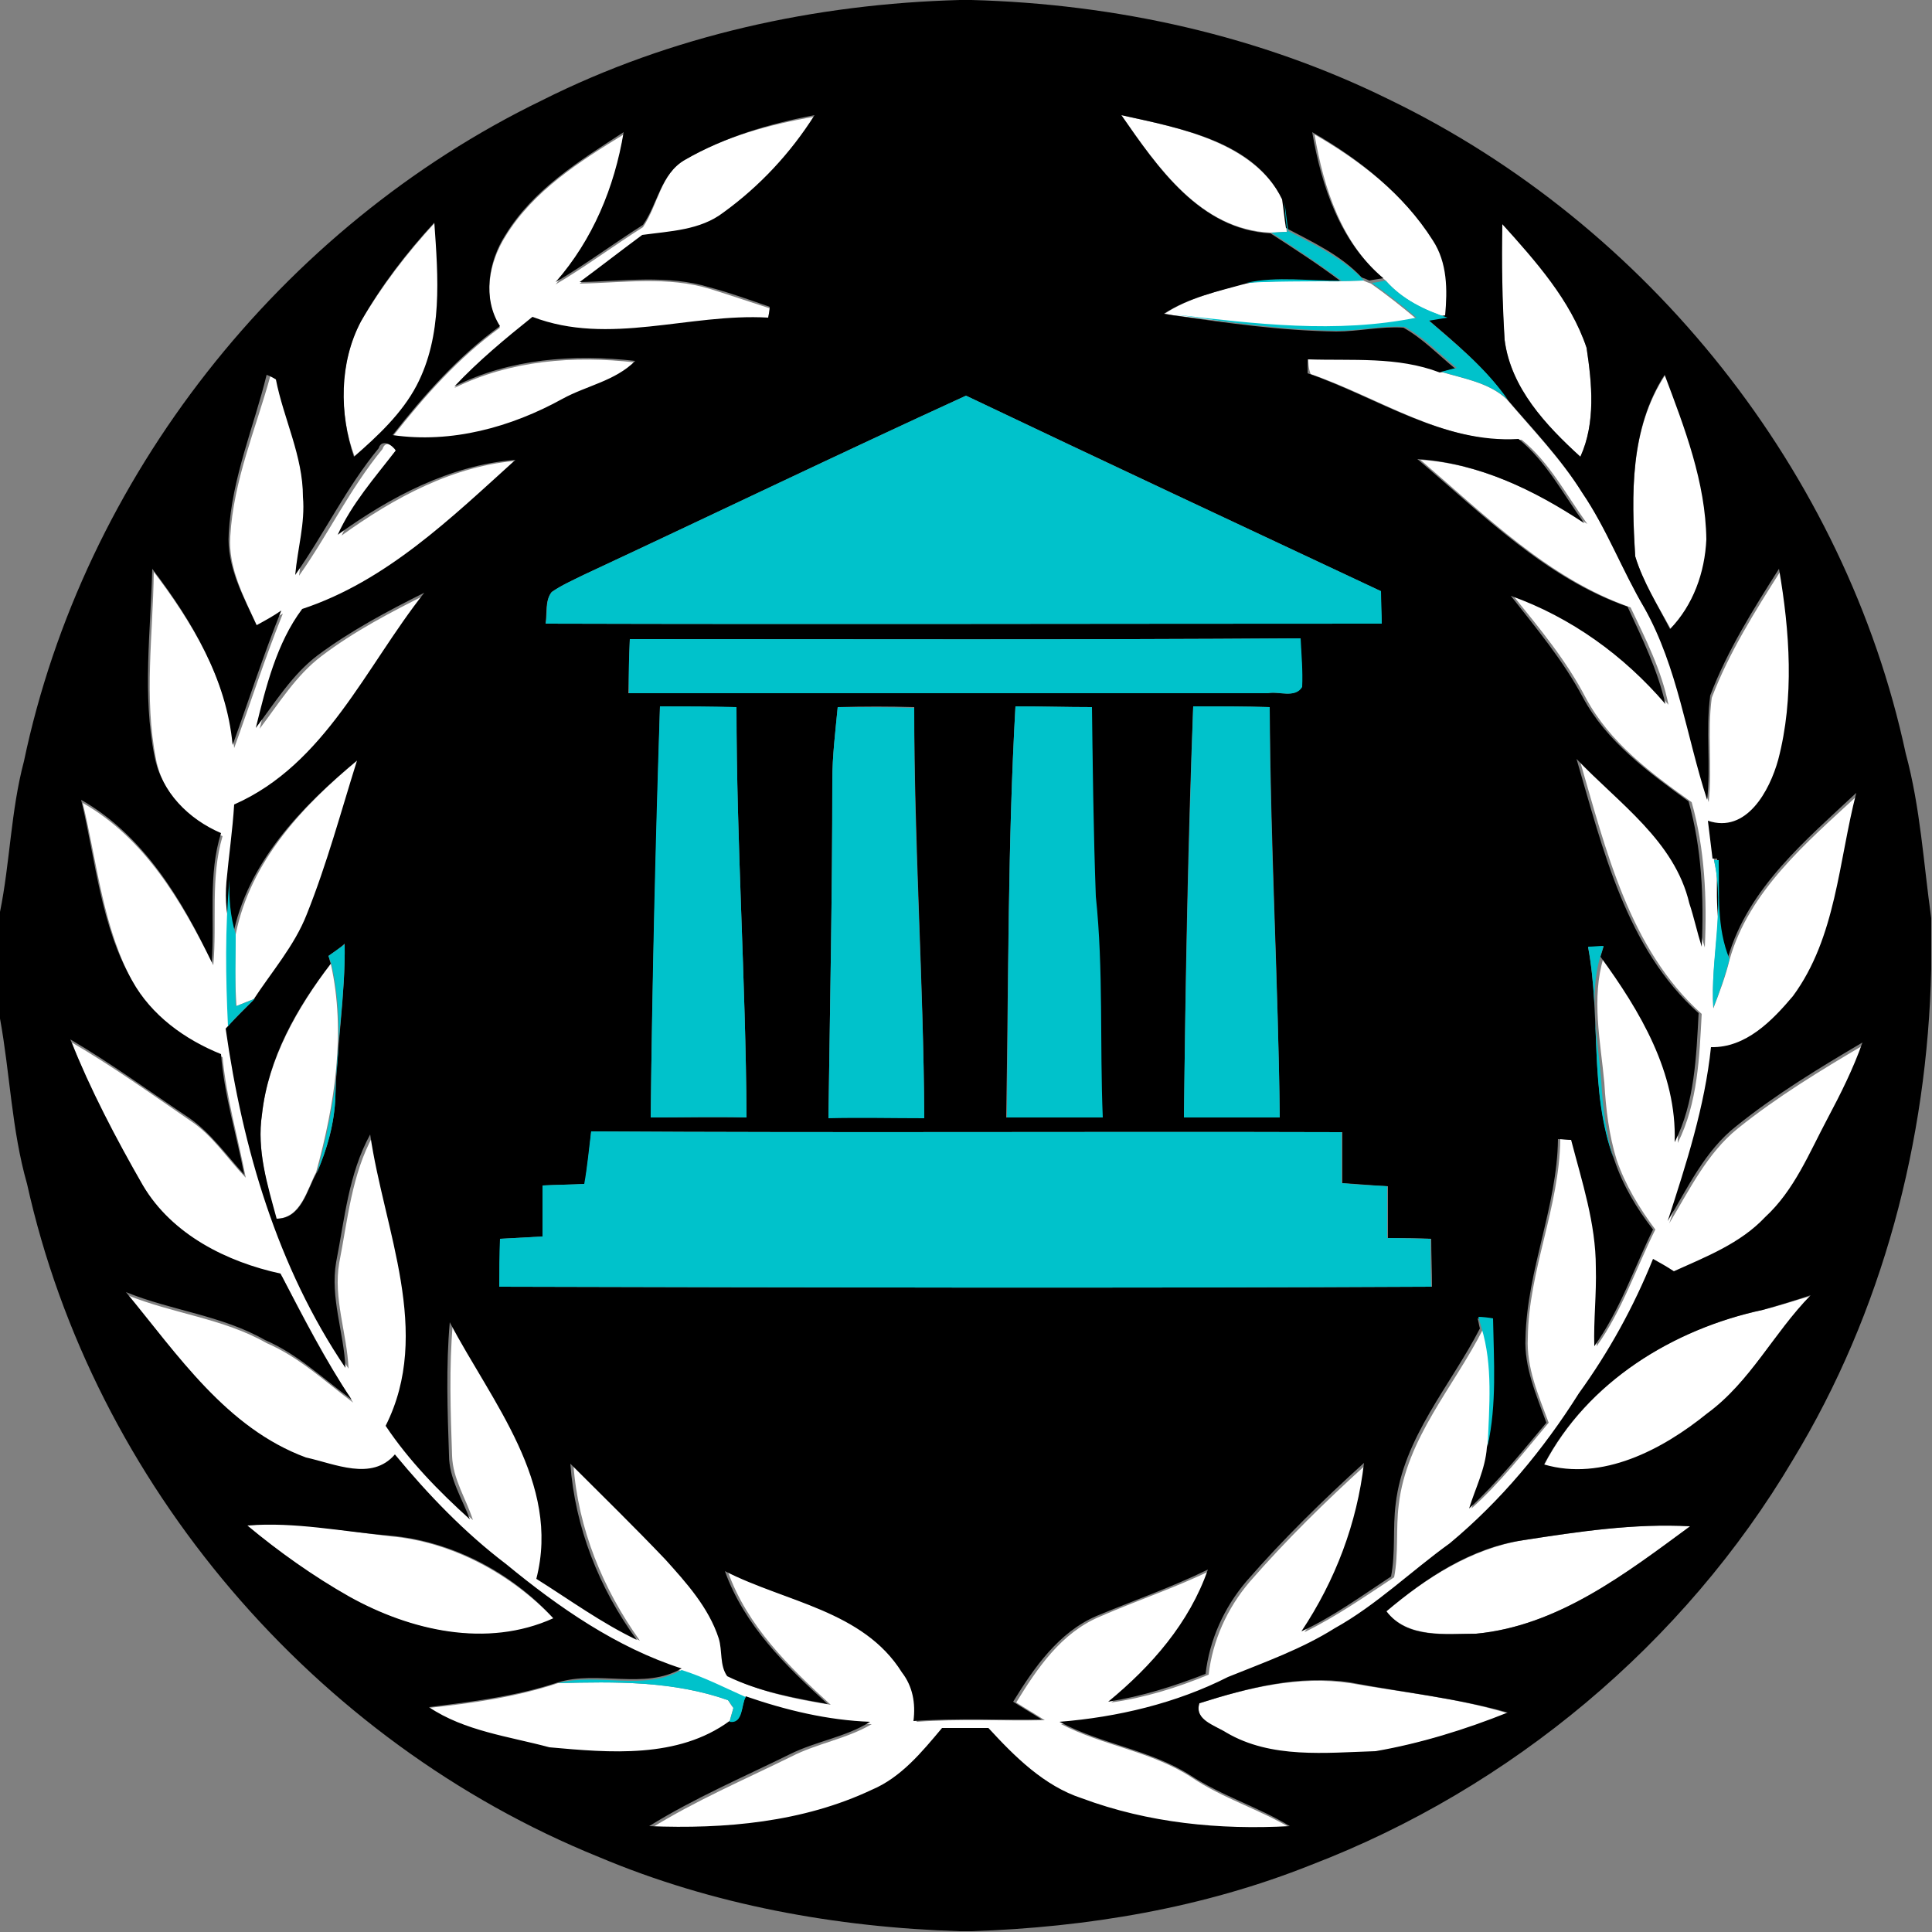 <?xml version="1.0" encoding="utf-8"?>
<!-- Generator: Adobe Illustrator 26.0.3, SVG Export Plug-In . SVG Version: 6.00 Build 0)  -->
<svg version="1.1" id="Layer_1" xmlns="http://www.w3.org/2000/svg" xmlns:xlink="http://www.w3.org/1999/xlink" x="0px" y="0px"
	 viewBox="0 0 250 250" style="enable-background:new 0 0 250 250;" xml:space="preserve">
<rect x="0" y="0" width="250" height="250" fill="#808080" stroke="none"/>
<style type="text/css">
	.st0{fill:#FFFFFF;}
	.st1{fill:#00C2CB;}
</style>
<g id="_x23_ffffffff">
	<path class="st0" d="M88.6,20.7c5.1-3,11-4.6,16.8-5.6c-3.1,4.9-7.1,9.3-11.8,12.6c-3.1,2.3-6.9,2.4-10.5,2.9
		c-2.8,2-5.4,4.1-8.1,6.1c5.6-0.1,11.4-1,16.9,0.7c2.6,0.8,5.2,1.7,7.7,2.5c0,0.3-0.2,1-0.2,1.4c-10.2-0.6-20.6,3.7-30.5-0.1
		c-3.6,2.8-7.1,5.6-10.1,9c7.3-3.6,15.5-4.2,23.4-3.3c-2.5,2.6-6.3,3.2-9.4,4.9c-6.7,3.6-14.4,5.7-22,4.7
		c4.1-5.2,8.5-10.2,13.9-14.1c-2.3-3.6-1.5-8.3,0.7-11.8c3.6-5.9,9.6-9.7,15.3-13.2c-1.2,7.1-4,13.9-8.8,19.4
		c3.9-2.3,7.5-5,11.3-7.4C85.2,26.4,85.5,22.5,88.6,20.7z"/>
	<path class="st0" d="M145.1,14.9c7.7,1.7,17.3,3.5,21.1,11.3c0.1,1.3,0.2,2.6,0.3,3.8c-0.5,0-1.6,0.1-2.1,0.1
		C155.3,29.7,149.8,21.6,145.1,14.9z"/>
	<path class="st0" d="M170.1,17.4c6.1,3.5,11.8,8,15.6,14c1.9,2.9,1.9,6.4,1.6,9.7c-3-0.9-5.9-2.4-8-4.8
		C173.6,31.6,171.3,24.4,170.1,17.4z"/>
	<path class="st0" d="M46.7,41.6c2.7-4.6,6-8.9,9.6-12.8c0.5,7.1,1.1,14.6-2.3,21.1c-2,3.7-5,6.5-8.1,9.2
		C43.8,53.5,43.9,46.9,46.7,41.6z"/>
	<path class="st0" d="M194.4,29c4.4,4.7,8.9,9.8,10.9,16c0.7,4.7,1.2,9.7-0.8,14.1c-4.4-4-9-8.9-9.8-15.1
		C194.3,39.1,194.3,34,194.4,29z"/>
	<path class="st0" d="M161.2,36.6c5.1-0.4,10.2-0.1,15.2-0.3c0.2,0.1,0.7,0.3,1,0.4c2,1.4,3.9,2.9,5.8,4.5
		c-10.4,2.1-20.9,0.9-31.3-0.4l-1.2-0.2C153.9,38.5,157.6,37.7,161.2,36.6z"/>
	<path class="st0" d="M169.3,46.4c5.7,0.2,11.6-0.4,17.1,1.7c3,0.9,6.3,1.4,8.6,3.6c3.4,4,7.1,7.8,9.9,12.3c3.2,4.7,5.2,10.1,8.1,15
		c4.3,7.7,5.4,16.5,8.1,24.8c0.5-4.5-0.2-9,0.4-13.5c2.2-5.8,5.6-11.2,8.9-16.4c1.4,8.1,1.9,16.7-0.1,24.7c-1.2,4-4.2,9.6-9.1,7.9
		c0.2,1.6,0.4,3.3,0.6,4.9c1.5,6.3-0.5,12.7-0.1,19.1c0.8-2.1,1.6-4.2,2.1-6.3c2.5-8.9,10-15.2,16.6-21.3
		c-2.3,8.9-2.6,18.7-8.2,26.3c-2.7,3.2-6.1,6.7-10.6,6.6c-0.8,7.8-3.1,15.2-5.6,22.5c2.6-4.3,4.9-9.1,8.9-12.3
		c5.1-4.1,10.7-7.5,16.3-10.8c-1.2,3.4-2.8,6.6-4.5,9.8c-2.4,4.4-4.3,9.3-8.1,12.8c-3.2,3.4-7.6,5.1-11.8,7c-0.9-0.5-1.8-1-2.7-1.6
		c-2.5,6.2-5.6,12-9.6,17.4c-4.6,7.2-10.2,13.9-16.7,19.4c-5,3.7-9.5,8-14.9,11c-4.3,2.7-9.1,4.4-13.8,6.3
		c-6.8,3.4-14.3,5.2-21.8,5.8c5.4,2.8,11.7,3.5,16.9,6.9c4,2.7,8.7,4.1,12.9,6.6c-9.1,0.6-18.3-0.4-26.9-3.6
		c-4.9-1.6-8.7-5.4-12.1-9.1c-2,0-4,0-6,0c-2.6,3.1-5.3,6.4-9.1,8c-9,4.1-19.1,5.1-28.8,4.7c5.8-3.6,12.1-6.3,18.2-9.3
		c3.3-1.7,7.2-2.3,10.4-4.2c-5.5-0.2-10.9-1.5-16.1-3.3c-2.8-1.2-5.5-2.6-8.3-3.5c-8.5-2.7-15.9-7.9-22.7-13.5
		c-5.4-4.1-10.1-9-14.4-14.2c-3,3.4-7.8,1.1-11.5,0.4c-10.3-3.7-16.6-13.3-23.3-21.4c5.9,2.4,12.4,3,18,6.2c4.2,1.8,7.6,5,11.2,7.7
		c-3.4-5.2-6.3-10.8-9.2-16.3c-6.9-1.5-14-5-17.8-11.4c-3.6-6-6.9-12.3-9.4-18.9c5.3,3.1,10.2,6.6,15.3,10.1
		c2.9,1.9,4.8,4.9,7.2,7.4c-1-5.2-2.5-10.3-3-15.6c-4.7-2-9-5-11.5-9.5c-4-7.2-4.7-15.6-6.6-23.4c8.1,4.6,12.9,12.9,16.9,21
		c0.5-5.6-0.4-11.3,1.2-16.7c-4.2-1.8-7.7-5.3-8.6-9.9c-1.6-8-0.4-16.2-0.3-24.3c5.1,6.7,9.6,14.3,10.4,22.8
		c2.1-5.8,4-11.7,6.3-17.4c-1.1,0.6-2.2,1.3-3.2,1.9c-1.7-3.8-3.9-7.7-3.6-11.9c0.4-7.2,3.3-13.9,5.2-20.8c0.3,0.2,0.9,0.5,1.2,0.6
		c1,5.1,3.5,9.9,3.5,15.2c0.3,3.4-0.7,6.8-1,10.1c3.8-5.4,6.6-11.3,10.8-16.4c0.4-1.3,1.8-0.4,2.2,0.3c-2.7,3.5-5.6,6.8-7.5,10.9
		c6.8-4.9,14.5-9.1,23-9.7c-8.4,7.5-16.8,15.6-27.6,19.3c-3.3,4.4-4.7,10.1-6,15.4c2.5-3.3,4.7-6.9,8-9.4c4.2-3.2,9-5.7,13.8-8.1
		c-7.6,9.6-12.8,22.2-24.6,27.4c-0.2,3.3-0.7,6.7-1,10c-0.6,6.3-0.4,12.7-0.2,19c2.2,15.4,6.7,30.8,15.5,43.9
		c-0.2-4.6-2-9.1-1.2-13.7c1.1-5.6,1.6-11.4,4.4-16.5c1.8,12.4,8.1,25.6,2,37.7c3,4.5,6.9,8.5,10.9,12.1c-0.9-2.8-2.6-5.3-2.7-8.3
		c-0.2-5.7-0.4-11.5,0.1-17.2c5.4,10.3,14.4,20.8,11.2,33.2c4.3,2.6,8.4,5.7,13,7.9c-4.8-6.7-8-14.5-8.6-22.8
		c4.1,4.1,8.3,8.2,12.3,12.4c2.7,3.1,5.6,6.2,6.9,10.2c0.5,1.6,0.1,3.5,1.1,4.9c4,2,8.6,2.9,13,3.6c-5.4-4.9-10.8-10.2-13.3-17.2
		c7.8,4,17.9,5.1,22.9,13.1c1.5,1.8,1.9,4.1,1.5,6.3c5.5-0.4,11.1-0.1,16.6-0.2c-0.9-0.6-2.8-1.7-3.7-2.3c2.7-4.4,5.8-9,10.8-11.1
		c4.8-2.1,9.7-3.7,14.4-6c-2.3,6.9-7.3,12.6-12.9,17.1c4.3-0.6,8.5-1.9,12.6-3.6c0.5-4.4,2.4-8.6,5.3-12c4.7-5.4,9.9-10.5,15.2-15.3
		c-0.9,7.8-3.7,15.3-8.1,21.8c4.1-2,7.8-4.6,11.6-7.1c0.6-3.1,0.2-6.3,0.6-9.4c1-8.6,7.1-15.2,10.9-22.7c1.5,5,1,10.2,0.8,15.3
		c-0.1,2.8-1.4,5.3-2.3,7.9c3.7-3.3,6.8-7.3,10-11.1c-1.3-3.5-2.9-7.1-2.7-11c0.1-8.7,4.1-16.9,4.2-25.7c0.4,0,1.3,0.1,1.7,0.1
		c1.4,5.4,3.2,10.9,3.2,16.5c0.1,3.4-0.3,6.8-0.2,10.2c3.3-4.6,5.1-10.1,7.6-15.1c-2.1-2.8-3.9-5.8-5-9c-1-3.2-1.4-6.6-1.6-10
		c-0.5-5.4-1.7-10.9-0.1-16.2c5.2,7,10,15,9.6,24c2.6-5.2,2.8-11.1,3.1-16.7c-9.4-8.4-12.4-21.3-15.8-32.9
		c5.4,5.7,12.8,10.6,14.6,18.7c0.6,1.9,1,3.8,1.6,5.6c0.3-6.3,0-12.8-1.7-18.8c-5.2-3.7-10.6-7.7-13.7-13.5
		c-2.5-4.8-5.9-8.9-9.3-13.1c7.8,2.8,14.7,7.7,20,14c-0.9-4.5-3-8.6-4.9-12.6c-10.6-3.7-18.8-11.9-27.2-19.1
		c7.8,0.5,15.1,4.1,21.6,8.3c-2.7-3.7-4.9-8-8.5-10.9c-10,0.6-18.3-5.4-27.3-8.5C169.3,47.7,169.3,46.8,169.3,46.4z"/>
	<path class="st0" d="M211.6,72c-0.5-8-0.7-16.5,3.9-23.5c2.6,6.8,5.3,13.9,5.4,21.3c-0.2,4.2-1.8,8.5-4.7,11.6
		C214.5,78.3,212.6,75.3,211.6,72z"/>
	<path class="st0" d="M30.5,120.9c1.9-9.5,8.8-16.8,16.1-22.8c-2.1,6.7-3.9,13.4-6.5,19.9c-1.6,4.1-4.7,7.5-7,11.2
		c-0.6,0.2-1.9,0.7-2.5,1C30.4,127.1,30.4,124,30.5,120.9z"/>
	<path class="st0" d="M33.9,144.2c0.8-7.2,4.6-13.8,8.9-19.5c2,8.9,0.5,18.3-1.9,27c-1.2,2.3-2,6-5.2,6
		C34.6,153.4,33.2,148.8,33.9,144.2z"/>
	<path class="st0" d="M228.1,169.5c2.1-0.5,4.1-1.2,6.2-1.8c-4.8,4.8-7.8,11.2-13.4,15.3c-5.8,4.7-13.5,8.8-21.1,6.6
		C205.4,178.8,216.6,171.9,228.1,169.5z"/>
	<path class="st0" d="M197.1,199.3c7.1-1.1,14.3-2.2,21.6-1.8c-8.3,6.1-17.1,12.9-27.7,13.9c-3.9,0-8.9,0.6-11.6-2.9
		C184.5,204.2,190.4,200.4,197.1,199.3z"/>
	<path class="st0" d="M32,197.4c6.2-0.6,12.3,0.7,18.5,1.4c8,0.7,15.7,4.9,21.2,10.7c-8.6,3.8-18.5,1.6-26.4-2.8
		C40.5,204,36.1,200.9,32,197.4z"/>
	<path class="st0" d="M55.5,221c5.6-0.6,11.3-1.4,16.7-3.2c7.4-0.2,14.9-0.3,22,2.2c0.2,0.3,0.5,0.8,0.7,1c-0.1,0.4-0.4,1.3-0.5,1.8
		c-6.7,4.9-15.5,4.1-23.3,3.4C65.8,224.8,60.1,224.1,55.5,221z"/>
	<path class="st0" d="M155.2,220.4c6.3-2,12.9-3.6,19.5-2.6c6.8,1.2,13.8,1.9,20.4,3.9c-5.5,2.2-11.3,3.9-17.1,5
		c-6.5,0.2-13.5,1-19.3-2.4C157.3,223.2,154.5,222.6,155.2,220.4z"/>
</g>
<g id="_x23_000000ff">
	<path d="M124.2,0h1.5c18.7,0.5,37.3,4.6,54.1,12.9c33.5,16.2,59,48.2,66.8,84.6c1.9,7,2.3,14.2,3.3,21.3v6.6
		c-0.5,22.2-6.3,44.4-17.9,63.5c-14.1,23.8-36.5,42.5-62.3,52.4c-14,5.6-29,8.1-44,8.6h-1.5c-16-0.5-32-3.4-46.7-9.6
		c-36.8-14.9-65.4-48.3-74-87.1c-2-7-2.2-14.3-3.5-21.4V118c1.3-6.4,1.4-13.1,3.1-19.5C10.8,61.8,36.3,29.4,70.1,13
		C86.8,4.6,105.5,0.5,124.2,0 M88.6,20.7c-3.1,1.8-3.5,5.7-5.4,8.4c-3.8,2.4-7.4,5.1-11.3,7.4c4.8-5.5,7.6-12.2,8.8-19.4
		C75,20.8,69,24.5,65.4,30.4c-2.2,3.4-3,8.2-0.7,11.8c-5.4,3.9-9.8,8.9-13.9,14.1c7.6,1.1,15.3-1,22-4.7c3.1-1.7,6.8-2.3,9.4-4.9
		c-8-0.9-16.2-0.3-23.4,3.3c3.1-3.3,6.6-6.2,10.1-9c9.9,3.8,20.3-0.5,30.5,0.1c0.1-0.4,0.2-1.1,0.2-1.4c-2.6-0.9-5.1-1.8-7.7-2.5
		c-5.5-1.7-11.3-0.8-16.9-0.7c2.7-2,5.4-4.1,8.1-6.1c3.6-0.5,7.5-0.6,10.5-2.9c4.7-3.4,8.7-7.7,11.8-12.6
		C99.6,16,93.8,17.7,88.6,20.7 M145.1,14.9c4.7,6.8,10.2,14.8,19.3,15.3c3.1,2,6.2,4,9.1,6.2c-4.1,0.1-8.2-0.6-12.3,0.3
		c-3.6,1-7.4,1.8-10.6,3.9l1.2,0.2c7,1,14,2,21.1,2.1c2.9,0,5.8-0.7,8.7-0.5c2.5,1.4,4.5,3.5,6.7,5.3c-0.5,0.1-1.5,0.4-2,0.5
		c-5.5-2.1-11.3-1.5-17.1-1.7c0,0.5,0,1.3,0,1.8c9,3.1,17.4,9.1,27.3,8.5c3.6,2.9,5.8,7.2,8.5,10.9c-6.5-4.3-13.7-7.8-21.6-8.3
		c8.4,7.1,16.6,15.4,27.2,19.1c1.9,4.1,3.9,8.2,4.9,12.6c-5.4-6.3-12.2-11.2-20-14c3.3,4.2,6.8,8.4,9.3,13.1
		c3.1,5.8,8.5,9.7,13.7,13.5c1.7,6,2,12.5,1.7,18.8c-0.6-1.9-1-3.8-1.6-5.6c-1.9-8.1-9.2-13-14.6-18.7c3.4,11.6,6.4,24.5,15.8,32.9
		c-0.3,5.6-0.5,11.6-3.1,16.7c0.3-9-4.5-17-9.6-24c0.1-0.3,0.3-1,0.4-1.3c-0.5,0-1.5,0.1-2,0.1c1.7,9.1,0.1,18.6,3.4,27.5
		c1.1,3.3,2.9,6.3,5,9c-2.5,5.1-4.3,10.5-7.6,15.1c-0.1-3.4,0.3-6.8,0.2-10.2c0-5.7-1.8-11.1-3.2-16.5c-0.4,0-1.3-0.1-1.7-0.1
		c-0.1,8.7-4,16.9-4.2,25.7c-0.2,3.8,1.4,7.4,2.7,11c-3.2,3.8-6.3,7.7-10,11.1c0.8-2.6,2.1-5.1,2.3-7.9c1.2-5.4,0.8-11,0.7-16.5
		c-0.5,0-1.4-0.1-1.9-0.2c0.1,0.3,0.2,1,0.3,1.3c-3.8,7.4-9.9,14.1-10.9,22.7c-0.4,3.1,0,6.3-0.6,9.4c-3.8,2.5-7.5,5.2-11.6,7.1
		c4.4-6.6,7.2-14,8.1-21.8c-5.3,4.8-10.5,9.9-15.2,15.3c-2.9,3.4-4.8,7.6-5.3,12c-4.1,1.6-8.2,2.9-12.6,3.6
		c5.6-4.6,10.5-10.2,12.9-17.1c-4.7,2.3-9.6,4-14.4,6c-4.9,2.1-8.1,6.7-10.8,11.1c0.9,0.6,2.8,1.7,3.7,2.3
		c-5.5,0.1-11.1-0.2-16.6,0.2c0.3-2.3-0.1-4.5-1.5-6.3c-5-8-15.1-9.1-22.9-13.1c2.5,7,7.9,12.3,13.3,17.2c-4.4-0.8-8.9-1.6-13-3.6
		c-1-1.4-0.6-3.3-1.1-4.9c-1.3-4-4.2-7.2-6.9-10.2c-4-4.2-8.2-8.3-12.3-12.4c0.6,8.2,3.7,16.1,8.6,22.8c-4.6-2.2-8.7-5.2-13-7.9
		c3.2-12.4-5.8-22.9-11.2-33.2c-0.5,5.7-0.3,11.4-0.1,17.2c0,3,1.7,5.6,2.7,8.3c-4-3.6-7.9-7.6-10.9-12.1c6.1-12.1-0.2-25.3-2-37.7
		c-2.8,5.1-3.3,10.9-4.4,16.5c-0.8,4.6,1,9.1,1.2,13.7c-8.8-13-13.3-28.4-15.5-43.9c1.1-1.2,2.3-2.4,3.5-3.6c2.4-3.7,5.4-7.1,7-11.2
		c2.6-6.5,4.4-13.2,6.5-19.9c-7.2,6-14.2,13.2-16.1,22.8c-0.8-2.3-1-4.7-0.8-7.1c0.3-3.3,0.8-6.7,1-10c11.8-5.2,17-17.8,24.6-27.4
		c-4.8,2.4-9.5,4.9-13.8,8.1c-3.3,2.5-5.5,6.1-8,9.4c1.3-5.3,2.7-11,6-15.4c10.9-3.6,19.3-11.8,27.6-19.3c-8.5,0.7-16.2,4.8-23,9.7
		c1.8-4,4.8-7.4,7.5-10.9c-0.4-0.7-1.8-1.6-2.2-0.3c-4.2,5.1-7,11-10.8,16.4c0.3-3.4,1.3-6.7,1-10.1c0-5.3-2.5-10.1-3.5-15.2
		c-0.3-0.2-0.9-0.5-1.2-0.6C32.9,55.1,30,61.8,29.6,69c-0.3,4.3,1.9,8.2,3.6,11.9c1.1-0.6,2.2-1.2,3.2-1.9
		c-2.3,5.7-4.2,11.6-6.3,17.4c-0.8-8.6-5.3-16.1-10.4-22.8c-0.2,8.1-1.3,16.3,0.3,24.3c0.9,4.6,4.4,8.1,8.6,9.9
		c-1.7,5.4-0.8,11.1-1.2,16.7c-3.9-8.1-8.8-16.4-16.9-21c1.9,7.9,2.5,16.2,6.6,23.4c2.5,4.5,6.8,7.6,11.5,9.5c0.4,5.3,2,10.4,3,15.6
		c-2.3-2.5-4.3-5.4-7.2-7.4c-5.1-3.4-10-7-15.3-10.1c2.6,6.5,5.9,12.8,9.4,18.9c3.8,6.4,10.9,9.9,17.8,11.4
		c2.9,5.6,5.7,11.1,9.2,16.3c-3.7-2.7-7-5.9-11.2-7.7c-5.6-3.2-12.1-3.8-18-6.2c6.7,8.1,13,17.6,23.3,21.4c3.7,0.8,8.5,3.1,11.5-0.4
		c4.3,5.2,9,10.1,14.4,14.2c6.8,5.6,14.3,10.8,22.7,13.5c-4.8,2.8-10.8,0.2-16,1.8c-5.4,1.8-11.1,2.5-16.7,3.2
		c4.6,3.1,10.4,3.8,15.6,5.2c7.8,0.7,16.6,1.5,23.3-3.4c1.8,0.3,1.5-2.2,2.1-3.2c5.2,1.8,10.6,3.1,16.1,3.3c-3.2,2-7,2.5-10.4,4.2
		c-6.1,3-12.4,5.7-18.2,9.3c9.8,0.4,19.9-0.5,28.8-4.7c3.8-1.6,6.5-4.9,9.1-8c2,0,4,0,6,0c3.4,3.7,7.2,7.5,12.1,9.1
		c8.6,3.2,17.8,4.1,26.9,3.6c-4.1-2.5-8.8-3.9-12.9-6.6c-5.2-3.3-11.5-4-16.9-6.9c7.5-0.6,15.1-2.4,21.8-5.8
		c4.7-1.9,9.5-3.6,13.8-6.3c5.4-3,9.9-7.4,14.9-11c6.6-5.5,12.1-12.1,16.7-19.4c3.9-5.4,7.1-11.2,9.6-17.4c0.9,0.5,1.8,1,2.7,1.6
		c4.2-1.9,8.6-3.6,11.8-7c3.8-3.5,5.7-8.3,8.1-12.8c1.7-3.2,3.3-6.4,4.5-9.8c-5.6,3.3-11.2,6.7-16.3,10.8c-4.1,3.2-6.3,8-8.9,12.3
		c2.4-7.4,4.8-14.8,5.6-22.5c4.5,0.1,7.9-3.4,10.6-6.6c5.6-7.6,5.9-17.4,8.2-26.3c-6.5,6.1-14,12.3-16.6,21.3
		c-1.8-4-1.4-8.5-1.4-12.8l-0.6,0c-0.2-1.6-0.4-3.3-0.6-4.9c5,1.7,8-3.9,9.1-7.9c2.1-8,1.5-16.6,0.1-24.7
		c-3.3,5.2-6.7,10.6-8.9,16.4c-0.6,4.5,0.1,9-0.4,13.5c-2.7-8.3-3.8-17.1-8.1-24.8c-2.9-4.9-4.9-10.3-8.1-15
		c-2.8-4.5-6.5-8.3-9.9-12.3c-2.8-4-6.6-7.1-10.2-10.2c0.6-0.1,1.8-0.3,2.4-0.4c0.3-3.3,0.3-6.8-1.6-9.7c-3.8-6-9.5-10.5-15.6-14
		c1.2,7,3.6,14.2,9.2,18.9c-0.5,0.1-1.4,0.2-1.8,0.3c-0.2-0.1-0.7-0.3-1-0.4c-2.7-2.9-6.4-4.6-9.8-6.4c-0.2-1.2-0.3-2.4-0.5-3.7
		C162.3,18.3,152.8,16.6,145.1,14.9 M46.7,41.6c-2.8,5.3-2.8,11.9-0.9,17.5c3.1-2.7,6.2-5.6,8.1-9.2c3.4-6.5,2.8-14,2.3-21.1
		C52.6,32.7,49.3,37,46.7,41.6 M194.4,29c-0.1,5,0,10,0.3,15c0.8,6.2,5.3,11,9.8,15.1c2-4.4,1.5-9.5,0.8-14.1
		C203.2,38.8,198.7,33.8,194.4,29 M211.6,72c1,3.3,2.9,6.3,4.5,9.4c3-3.1,4.5-7.3,4.7-11.6c-0.1-7.4-2.8-14.4-5.4-21.3
		C210.9,55.5,211.1,64,211.6,72 M75.5,74.4c-1.4,0.7-2.8,1.3-4.1,2.2c-0.9,1.1-0.6,2.7-0.8,4.1c36.1,0.1,72.1,0,108.2,0
		c-0.1-1.4-0.1-2.8-0.1-4.2c-17.9-8.4-35.8-16.8-53.7-25.3C108.4,58.8,92,66.7,75.5,74.4 M81.5,82.7c-0.1,2.3-0.1,4.7-0.2,7
		c27.6,0,55.1,0,82.7,0c1.4-0.3,3.5,0.7,4.4-0.8c0.1-2.1,0-4.2-0.2-6.3C139.3,82.8,110.4,82.7,81.5,82.7 M85.4,91.4
		c-0.5,17.7-1,35.4-1.2,53.2c4.1,0,8.3-0.1,12.4,0c-0.1-17.7-1.3-35.4-1.3-53.1C92,91.5,88.7,91.4,85.4,91.4 M108.4,91.5
		c-0.3,3.2-0.7,6.3-0.7,9.5c0,14.5-0.3,29.1-0.5,43.6c4.1-0.1,8.3-0.1,12.4,0c-0.1-17.7-1.3-35.4-1.3-53.1
		C115.1,91.4,111.7,91.4,108.4,91.5 M131.4,91.4c-1,17.7-0.9,35.5-1.2,53.2c4.1-0.1,8.3-0.1,12.4,0c-0.4-9.5,0.1-19.1-0.9-28.6
		c-0.3-8.2-0.3-16.3-0.5-24.5C138,91.5,134.7,91.4,131.4,91.4 M154.4,91.4c-0.7,17.7-1,35.4-1.2,53.2c4.1-0.1,8.2-0.1,12.4,0
		c-0.2-17.7-1.2-35.4-1.3-53.1C161,91.4,157.7,91.4,154.4,91.4 M42.5,123.7c0.1,0.2,0.2,0.8,0.3,1c-4.4,5.7-8.1,12.2-8.9,19.5
		c-0.7,4.6,0.7,9.1,1.9,13.5c3.2,0,3.9-3.7,5.2-6c1.4-3.1,2.3-6.5,2.4-9.9c0.2-6.6,1.3-13.1,1.2-19.7
		C44,122.7,43.2,123.2,42.5,123.7 M76.5,146.4c-0.2,2.3-0.5,4.5-0.8,6.8c-1.8,0.1-3.6,0.1-5.4,0.2c0,2.2,0,4.4,0,6.6
		c-1.8,0.1-3.7,0.2-5.5,0.3c0,2.1-0.1,4.1-0.1,6.2c40.2,0.1,80.4,0.2,120.6,0c0-2.1-0.1-4.1-0.1-6.2c-1.9-0.1-3.7-0.1-5.6-0.1
		c0-2.2,0-4.5,0-6.7c-2-0.1-4-0.3-5.9-0.4c0-2.2,0-4.4,0-6.6C141.2,146.4,108.8,146.6,76.5,146.4 M228.1,169.5
		c-11.6,2.5-22.7,9.3-28.3,20c7.5,2.2,15.3-1.9,21.1-6.6c5.6-4.1,8.6-10.4,13.4-15.3C232.2,168.3,230.2,168.9,228.1,169.5
		 M197.1,199.3c-6.8,1-12.6,4.9-17.7,9.2c2.7,3.6,7.7,2.9,11.6,2.9c10.6-1,19.4-7.8,27.7-13.9C211.5,197.1,204.2,198.2,197.1,199.3
		 M32,197.4c4.1,3.4,8.6,6.6,13.2,9.2c7.9,4.4,17.8,6.7,26.4,2.8c-5.4-5.9-13.1-10-21.2-10.7C44.3,198.2,38.2,196.9,32,197.4
		 M155.2,220.4c-0.7,2.2,2.1,2.9,3.5,3.8c5.8,3.4,12.8,2.6,19.3,2.4c5.8-1,11.6-2.8,17.1-5c-6.7-1.9-13.6-2.6-20.4-3.9
		C168.1,216.7,161.5,218.4,155.2,220.4z"/>
</g>
<g id="_x23_00c2cbff">
	<path class="st1" d="M166.2,26.2c0.2,1.2,0.3,2.4,0.5,3.7c3.4,1.8,7.1,3.5,9.8,6.4c-5.1,0.2-10.2,0-15.2,0.3
		c4-0.9,8.2-0.2,12.3-0.3c-3-2.2-6-4.2-9.1-6.2c0.5,0,1.6-0.1,2.1-0.1C166.4,28.8,166.3,27.5,166.2,26.2z"/>
	<path class="st1" d="M179.3,36.3c2.1,2.4,5,3.8,8,4.8c-0.6,0.1-1.8,0.3-2.4,0.4c3.7,3.2,7.4,6.2,10.2,10.2
		c-2.4-2.2-5.6-2.7-8.6-3.6c0.5-0.1,1.5-0.4,2-0.5c-2.2-1.8-4.2-3.9-6.7-5.3c-2.9-0.2-5.8,0.5-8.7,0.5c-7.1-0.1-14.1-1.1-21.1-2.1
		c10.4,1.2,20.9,2.5,31.3,0.4c-1.9-1.6-3.8-3.1-5.8-4.5C177.9,36.6,178.8,36.4,179.3,36.3z"/>
	<path class="st1" d="M75.5,74.4C92,66.7,108.4,58.8,125,51.2c17.8,8.5,35.8,16.9,53.7,25.3c0,1.4,0.1,2.8,0.1,4.2
		c-36.1,0-72.1,0.1-108.2,0c0.3-1.3-0.1-3,0.8-4.1C72.7,75.7,74.1,75.1,75.5,74.4z"/>
	<path class="st1" d="M81.5,82.7c28.9,0,57.9,0.1,86.8-0.1c0.1,2.1,0.3,4.2,0.2,6.3c-0.9,1.5-3,0.5-4.4,0.8c-27.6,0-55.1,0-82.7,0
		C81.3,87.3,81.4,85,81.5,82.7z"/>
	<path class="st1" d="M85.4,91.4c3.3,0,6.6,0,9.9,0.1c0,17.7,1.2,35.4,1.3,53.1c-4.1-0.1-8.3,0-12.4,0
		C84.4,126.8,84.8,109.1,85.4,91.4z"/>
	<path class="st1" d="M108.4,91.5c3.3,0,6.6,0,9.9,0.1c-0.1,17.7,1.2,35.3,1.3,53.1c-4.1,0-8.3-0.1-12.4,0
		c0.2-14.5,0.5-29.1,0.5-43.6C107.7,97.8,108.1,94.6,108.4,91.5z"/>
	<path class="st1" d="M131.4,91.4c3.3,0,6.6,0.1,9.9,0.1c0.1,8.2,0.2,16.3,0.5,24.5c1,9.5,0.5,19.1,0.9,28.6c-4.1,0-8.3,0-12.4,0
		C130.5,126.9,130.4,109.1,131.4,91.4z"/>
	<path class="st1" d="M154.4,91.4c3.3,0,6.6,0,9.9,0.1c0,17.7,1.1,35.4,1.3,53.1c-4.1,0-8.2,0-12.4,0
		C153.4,126.9,153.8,109.2,154.4,91.4z"/>
	<path class="st1" d="M221.8,111.3l0.6,0c0.1,4.3-0.3,8.7,1.4,12.8c-0.6,2.2-1.3,4.3-2.1,6.3C221.3,124.1,223.2,117.7,221.8,111.3z"
		/>
	<path class="st1" d="M29.5,132.8c-0.3-6.3-0.4-12.7,0.2-19c-0.1,2.4,0.1,4.8,0.8,7.1c0,3.1-0.1,6.2,0,9.3c0.6-0.2,1.9-0.7,2.5-1
		C31.8,130.4,30.6,131.5,29.5,132.8z"/>
	<path class="st1" d="M42.5,123.7c0.7-0.5,1.4-1,2.1-1.5c0.1,6.6-1.1,13.1-1.2,19.7c-0.1,3.4-1.1,6.8-2.4,9.9
		c2.4-8.7,3.9-18.2,1.9-27C42.8,124.5,42.6,124,42.5,123.7z"/>
	<path class="st1" d="M205.5,122.5c0.5,0,1.5-0.1,2-0.1c-0.1,0.3-0.3,1-0.4,1.3c-1.6,5.3-0.3,10.9,0.1,16.2c0.2,3.4,0.6,6.8,1.6,10
		C205.6,141.2,207.2,131.6,205.5,122.5z"/>
	<path class="st1" d="M76.5,146.4c32.4,0.2,64.7,0,97.1,0.1c0,2.2,0,4.4,0,6.6c2,0.2,4,0.3,5.9,0.4c0,2.2,0,4.4,0,6.7
		c1.9,0,3.7,0.1,5.6,0.1c0,2.1,0,4.1,0.1,6.2c-40.2,0.2-80.4,0.1-120.6,0c0-2.1,0-4.2,0.1-6.2c1.8-0.1,3.7-0.2,5.5-0.3
		c0-2.2,0-4.4,0-6.6c1.8-0.1,3.6-0.1,5.4-0.2C76,151,76.2,148.7,76.5,146.4z"/>
	<path class="st1" d="M191.3,170.4c0.5,0,1.4,0.1,1.9,0.2c0.1,5.5,0.5,11.1-0.7,16.5c0.2-5.1,0.7-10.4-0.8-15.3
		C191.6,171.4,191.4,170.8,191.3,170.4z"/>
	<path class="st1" d="M88.2,216.1c2.9,0.9,5.6,2.3,8.3,3.5c-0.6,1-0.3,3.5-2.1,3.2c0.1-0.4,0.4-1.3,0.5-1.8c-0.2-0.3-0.5-0.8-0.7-1
		c-7.1-2.5-14.6-2.4-22-2.2C77.4,216.4,83.3,218.9,88.2,216.1z"/>
</g>
</svg>
